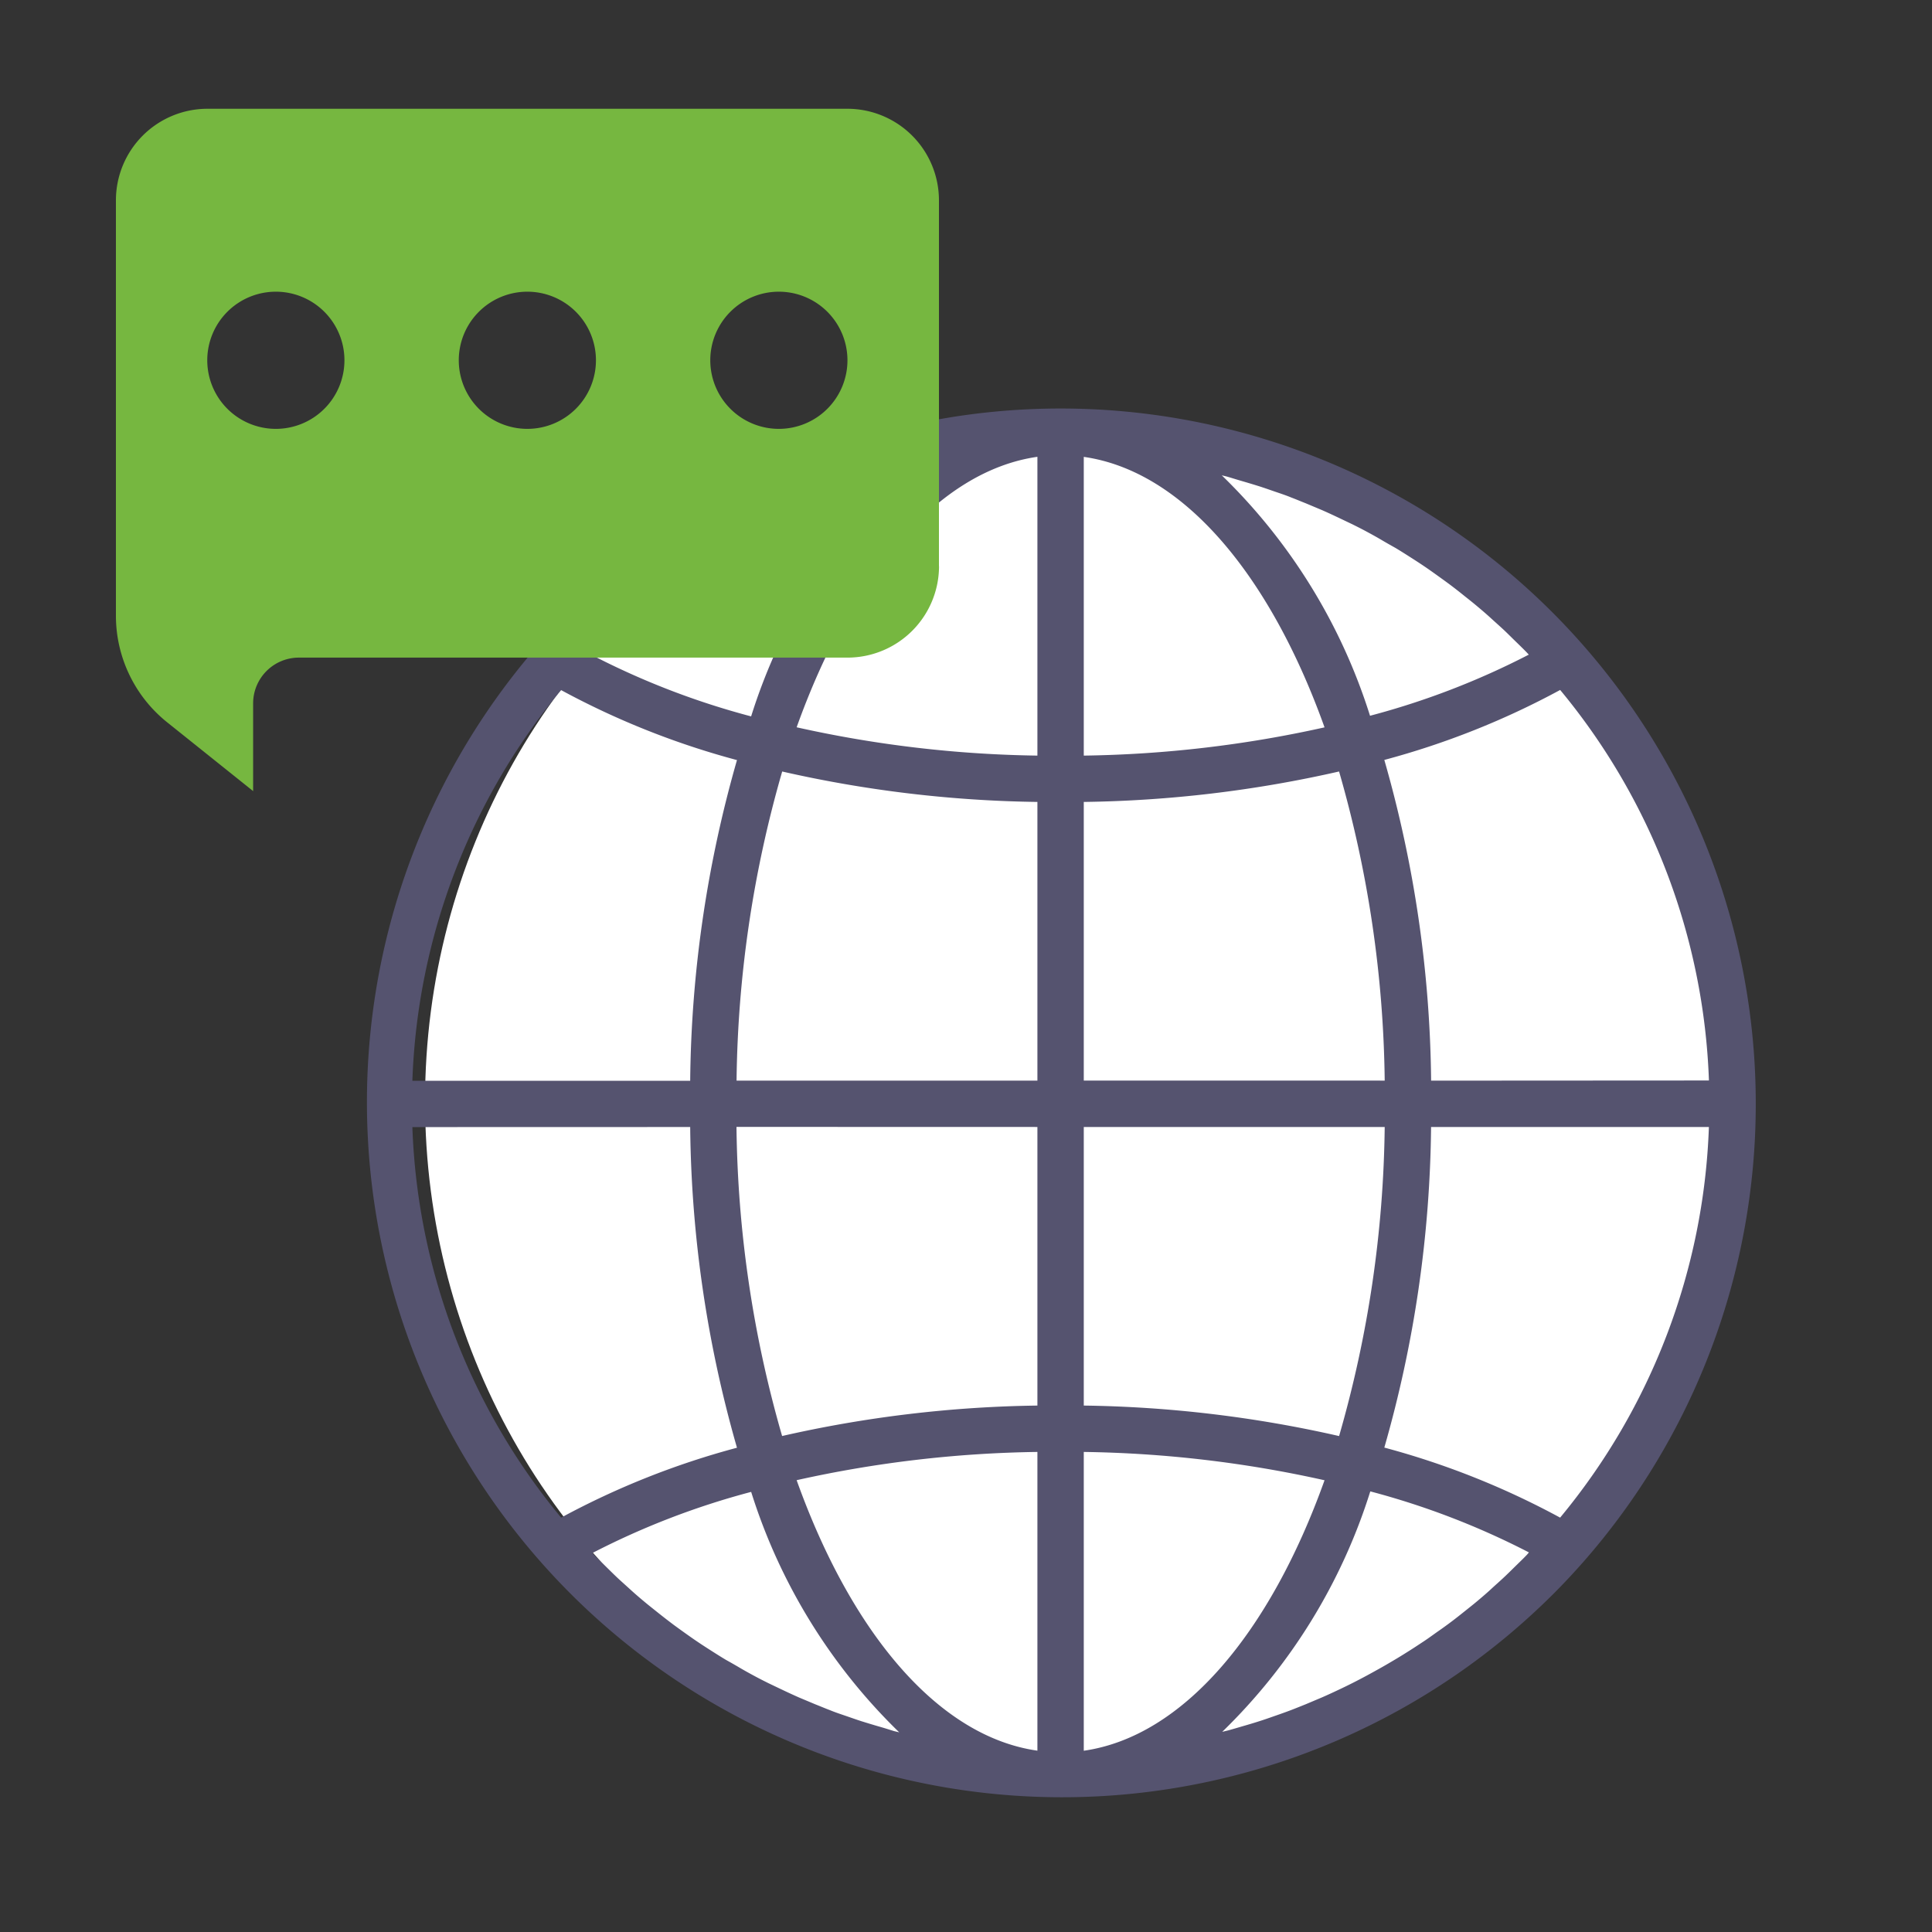 <svg xmlns="http://www.w3.org/2000/svg" xmlns:xlink="http://www.w3.org/1999/xlink" width="50" height="50" viewBox="0 0 50 50"><rect x="0" y="0" width="50" height="50" fill="#333333" stroke="none"/><defs><clipPath id="b"><rect width="50" height="50"/></clipPath></defs><g id="a" clip-path="url(#b)"><ellipse cx="17" cy="17.5" rx="17" ry="17.5" transform="translate(11 11)" fill="#fff"/><path d="M52.491,33.991A17.99,17.99,0,0,0,32.573,16.1a16.962,16.962,0,0,0-1.739.278q-.166.035-.332.073a17.97,17.97,0,0,0-8.864,4.963q-.337.345-.66.711h0a17.99,17.99,0,0,0,26.39,24.433q.338-.345.66-.711h0A17.96,17.96,0,0,0,52.491,33.991ZM46.566,45.664c-.095.1-.192.192-.289.287-.112.11-.223.221-.338.327s-.2.18-.3.273-.232.206-.351.306-.212.172-.318.257-.24.192-.363.284-.22.162-.332.24-.249.18-.375.263-.228.151-.343.224-.258.163-.388.24-.234.139-.353.206-.266.149-.4.221-.24.127-.36.188c-.137.069-.275.136-.413.2-.12.057-.245.114-.368.168l-.426.18c-.124.05-.248.1-.372.148-.146.056-.293.108-.441.159-.125.044-.249.088-.376.128-.15.049-.3.093-.453.137-.125.037-.251.074-.378.109l-.146.035a14.879,14.879,0,0,0,3.832-6.223A20.141,20.141,0,0,1,46.62,45.6C46.6,45.625,46.583,45.646,46.566,45.664ZM29.8,50.106c-.152-.044-.3-.089-.454-.137-.127-.041-.251-.085-.376-.128-.148-.051-.3-.1-.441-.159-.125-.047-.248-.1-.371-.148l-.429-.18q-.183-.081-.365-.167c-.14-.066-.279-.133-.42-.2-.12-.06-.24-.12-.36-.185-.136-.073-.27-.147-.4-.224s-.234-.135-.35-.2c-.132-.079-.261-.161-.391-.244-.114-.073-.228-.146-.34-.222-.128-.086-.254-.176-.38-.266-.11-.079-.219-.157-.327-.24-.124-.094-.246-.19-.367-.287s-.212-.168-.315-.255c-.12-.1-.236-.2-.352-.306s-.2-.18-.3-.272-.225-.218-.337-.327-.195-.189-.29-.287l-.052-.056a20.127,20.127,0,0,1,4.109-1.582,14.883,14.883,0,0,0,3.832,6.223c-.049-.013-.1-.023-.146-.036C30.054,50.182,29.928,50.142,29.8,50.106ZM21.574,23.284a20.835,20.835,0,0,0,4.551,1.811,31.118,31.118,0,0,0-1.211,8.3h-7.19A16.754,16.754,0,0,1,21.574,23.284Zm.862-.965c.095-.1.193-.192.29-.288s.222-.22.336-.326.2-.183.306-.275.231-.205.35-.3.212-.173.318-.258.24-.192.363-.284.22-.162.332-.24.249-.18.375-.263.228-.151.343-.225.257-.163.387-.24.235-.139.354-.206.266-.149.4-.221.24-.127.36-.188c.137-.069.275-.136.413-.2.12-.057.245-.114.368-.168l.426-.18c.124-.051.248-.1.373-.149.145-.055.292-.107.439-.158.125-.044.251-.088.378-.129.149-.048.3-.092.451-.136.127-.037.252-.074.379-.109l.146-.035a14.879,14.879,0,0,0-3.832,6.223,20.141,20.141,0,0,1-4.109-1.581C22.4,22.357,22.419,22.336,22.437,22.318ZM39.2,17.876c.152.044.3.089.454.137.127.041.251.085.376.128.148.051.3.1.441.159.125.047.248.1.371.148l.429.18q.184.081.365.167c.14.066.279.133.42.2.12.06.24.12.36.185.136.073.27.147.4.224s.234.135.35.2c.132.079.261.161.391.244.114.073.228.146.34.222.128.086.254.176.379.266s.22.158.329.24.245.189.366.287c.106.084.212.168.315.255.12.1.236.2.352.306s.2.18.3.272.225.218.337.327.195.189.29.287l.052.056a20.127,20.127,0,0,1-4.109,1.582,14.882,14.882,0,0,0-3.837-6.223c.049.013.1.023.146.036C38.949,17.8,39.074,17.84,39.2,17.876Zm4.889,15.515a31.118,31.118,0,0,0-1.211-8.3,20.853,20.853,0,0,0,4.551-1.811,16.757,16.757,0,0,1,3.85,10.107ZM33.9,24.979a30.442,30.442,0,0,1-6.231-.733c1.415-3.955,3.665-6.633,6.231-7Zm-6.607.411a31.59,31.59,0,0,0,6.607.788v7.213H26.114a29.993,29.993,0,0,1,1.181-8Zm6.607,9.2V41.8a31.58,31.58,0,0,0-6.607.788,30,30,0,0,1-1.181-8ZM33.9,43v7.731c-2.566-.365-4.815-3.043-6.231-7A30.474,30.474,0,0,1,33.9,43Zm1.2,0a30.442,30.442,0,0,1,6.231.733c-1.415,3.955-3.665,6.633-6.231,7Zm6.607-.411A31.59,31.59,0,0,0,35.1,41.8V34.591h7.788a29.993,29.993,0,0,1-1.181,8Zm-6.607-9.2V26.178a31.579,31.579,0,0,0,6.607-.788,30,30,0,0,1,1.181,8Zm0-8.413V17.248c2.566.365,4.815,3.043,6.231,7A30.474,30.474,0,0,1,35.1,24.979ZM24.914,34.591a31.118,31.118,0,0,0,1.211,8.3A20.853,20.853,0,0,0,21.574,44.7a16.757,16.757,0,0,1-3.85-10.107Zm17.963,8.3a31.118,31.118,0,0,0,1.211-8.3h7.19A16.754,16.754,0,0,1,47.428,44.7,20.834,20.834,0,0,0,42.877,42.887Z" transform="translate(-7.052 -5.424)" fill="#55536f"/><path d="M394.3,376.835v-9.468A2.37,2.37,0,0,0,391.936,365H375.367A2.37,2.37,0,0,0,373,367.367V378.11a3.535,3.535,0,0,0,1.333,2.774l2.218,1.775v-2.272a1.184,1.184,0,0,1,1.184-1.183h14.2a2.37,2.37,0,0,0,2.367-2.367Zm-17.161-3.551a1.775,1.775,0,1,1,1.775-1.775,1.775,1.775,0,0,1-1.775,1.775Zm6.509,0a1.775,1.775,0,1,1,1.775-1.775,1.775,1.775,0,0,1-1.775,1.775Zm6.509,0a1.775,1.775,0,1,1,1.775-1.775,1.775,1.775,0,0,1-1.775,1.775Zm0,0" transform="translate(-370 -362.185)" fill="#76b740"/></g></svg>